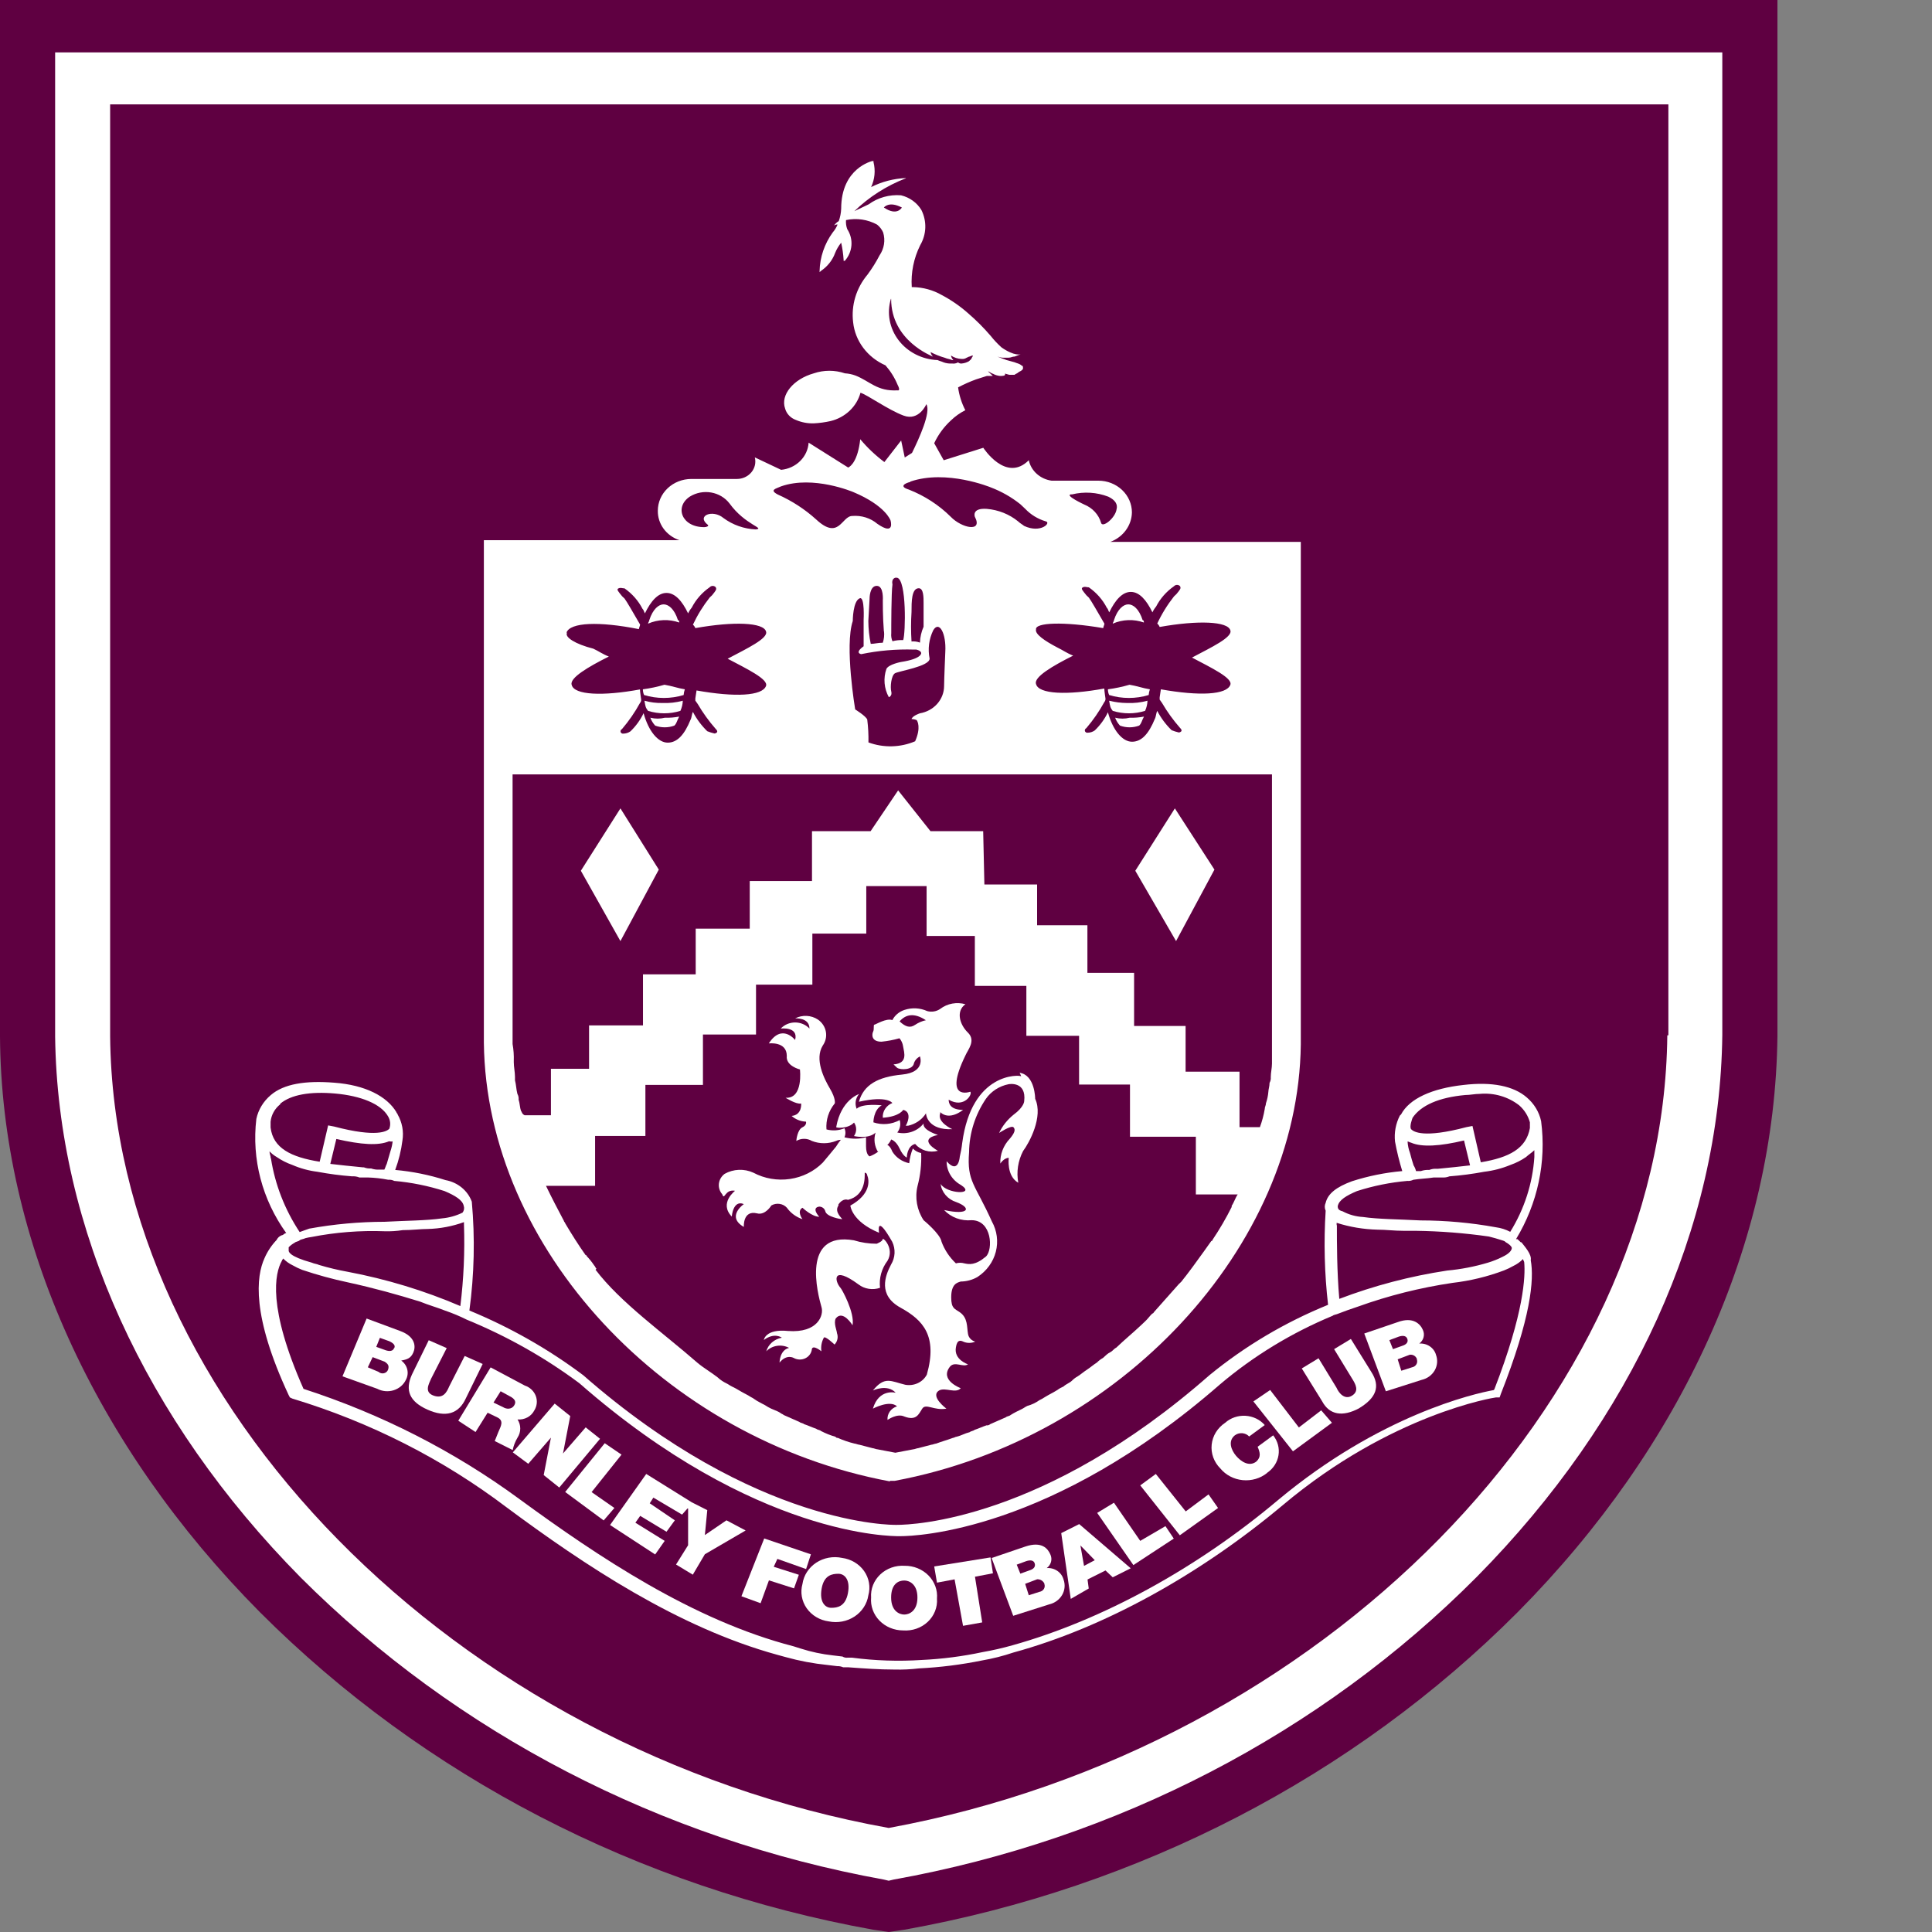 <svg width="2500" height="2500" viewBox="0 0 2500 2500" fill="none" xmlns="http://www.w3.org/2000/svg">
<rect x="0" y="0" width="2500" height="2500" fill="#808080" stroke="none"/>
<path d="M1129.86 2497.04C826.358 2442.41 548.739 2298.67 336.399 2086.24C122.54 1870.64 1.561 1604.65 0 1341.03V0H2300V1340.88C2296.88 1606.87 2177.62 1870.49 1963.76 2086.24C1751.64 2298.95 1473.92 2442.73 1170.29 2497.04L1150.16 2500L1129.86 2497.04Z" fill="#5F0041"/>
<path d="M71.335 67.824V1341.32C74.457 1589.28 187.631 1837.24 389.002 2041.17C591.121 2243.11 855.121 2379.88 1143.75 2432.17L1150 2433.65L1156.24 2432.17C1445.19 2380.27 1709.39 2243.14 1910.99 2040.43C2112.52 1836.5 2225.69 1588.54 2228.66 1339.1V67.824H71.335ZM2157.48 1339.84C2152.79 1813.75 1709.62 2262.68 1150 2365.38C588.968 2264.15 147.201 1813.75 142.518 1341.32V135.06H2158.88V1339.55L2157.48 1339.84Z" fill="white"/>
<path d="M519.196 1760.56C527.001 1759.09 531.528 1757.61 534.806 1750.22C538.084 1742.83 537.928 1729.68 517.791 1722.29L474.395 1706.18L443.174 1780.96L488.132 1797.06C491.347 1798.76 494.9 1799.81 498.565 1800.14C502.231 1800.46 505.928 1800.07 509.422 1798.97C512.916 1797.87 516.131 1796.1 518.862 1793.76C521.593 1791.42 523.779 1788.57 525.284 1785.39C527.487 1781.23 528.085 1776.47 526.973 1771.94C525.862 1767.4 523.11 1763.38 519.196 1760.56ZM502.181 1772.24C501.794 1773.39 501.104 1774.42 500.177 1775.25C499.25 1776.07 498.116 1776.66 496.882 1776.96C495.648 1777.25 494.354 1777.25 493.124 1776.94C491.893 1776.63 490.766 1776.03 489.849 1775.19L475.956 1769.28L482.2 1756.13L497.81 1762.04C502.181 1765 503.742 1767.21 502.181 1772.24ZM509.986 1744.31C508.425 1748.74 503.742 1748.74 499.215 1747.26L486.883 1742.83L491.566 1731.16L503.898 1735.59C510.142 1738.55 511.703 1741.5 510.142 1744.46L509.986 1744.31Z" fill="white"/>
<path d="M578.043 1744.43L554.784 1734.24L533.086 1778.57C523.72 1799.11 529.964 1813.74 553.223 1824.08C576.482 1834.43 593.497 1829.99 602.863 1809.31L624.561 1764.98L601.302 1754.63L581.165 1794.23C578.043 1801.62 573.36 1810.34 561.028 1805.91C548.696 1801.47 554.784 1791.13 557.906 1783.89L578.043 1744.43Z" fill="white"/>
<path d="M615.356 1853.03L630.966 1828.06L643.298 1833.97C652.664 1838.4 647.981 1845.64 644.859 1853.03C643.298 1857.46 641.737 1860.42 640.176 1864.7L663.435 1876.38C664.568 1870.72 666.678 1865.28 669.679 1860.27C671.987 1856.74 673.21 1852.67 673.21 1848.52C673.21 1844.37 671.987 1840.3 669.679 1836.77C674.119 1837.14 678.57 1836.21 682.445 1834.13C686.319 1832.05 689.434 1828.9 691.377 1825.1C693.144 1822.28 694.229 1819.13 694.554 1815.87C694.88 1812.6 694.436 1809.31 693.257 1806.23C692.078 1803.15 690.191 1800.36 687.734 1798.05C685.276 1795.74 682.309 1793.98 679.045 1792.89L634.868 1769.39L593.033 1838.4L615.356 1853.03ZM647.825 1800.27L658.596 1806.19C667.962 1810.62 667.962 1815.05 664.84 1819.34C661.718 1823.62 655.474 1823.77 650.947 1820.82L638.615 1814.9L647.825 1800.27Z" fill="white"/>
<path d="M683.565 1894.14L712.912 1860.3L703.546 1908.77L723.683 1924.87L776.446 1861.78L757.869 1847L728.522 1880.84L737.888 1832.37L717.751 1816.26L663.584 1879.36L683.565 1894.14Z" fill="white"/>
<path d="M781.133 1967.42L795.026 1951.31L765.523 1930.77L804.237 1882.3L782.538 1867.52L731.337 1930.62L781.133 1967.42Z" fill="white"/>
<path d="M847.785 2011.47L860.117 1993.89L822.184 1970.39L828.428 1961.52L862.458 1982.07L873.23 1967.29L840.76 1945.27L845.443 1937.88L882.595 1959.9L890.401 1951.03V1999.5L874.79 2024.48L896.488 2037.63L912.099 2011.18L964.861 1980.44L940.041 1967.29L912.099 1986.35L915.221 1954.14L895.084 1943.94L836.233 1907.29L789.403 1973.35L847.785 2011.47Z" fill="white"/>
<path d="M984.22 2074.55L994.991 2044.99L1027.46 2055.34L1033.7 2037.75L1001.23 2027.41L1005.92 2017.21L1043.07 2030.36L1049.31 2011.3L988.903 1990.76L959.399 2065.53L984.22 2074.55Z" fill="white"/>
<path d="M1038.39 2049.61C1036.9 2054.93 1036.62 2060.49 1037.56 2065.91C1038.51 2071.34 1040.66 2076.52 1043.88 2081.1C1047.1 2085.68 1051.3 2089.56 1056.22 2092.49C1061.14 2095.42 1066.66 2097.33 1072.42 2098.08C1078.14 2099.25 1084.05 2099.3 1089.78 2098.21C1095.52 2097.13 1100.96 2094.94 1105.76 2091.78C1110.57 2088.62 1114.63 2084.56 1117.7 2079.84C1120.78 2075.13 1122.79 2069.87 1123.62 2064.39C1125.11 2059.07 1125.4 2053.52 1124.45 2048.09C1123.5 2042.66 1121.35 2037.48 1118.13 2032.9C1114.92 2028.32 1110.71 2024.44 1105.79 2021.51C1100.87 2018.58 1095.35 2016.68 1089.59 2015.92C1083.87 2014.7 1077.95 2014.62 1072.19 2015.69C1066.44 2016.76 1060.98 2018.94 1056.17 2022.11C1051.35 2025.28 1047.28 2029.36 1044.22 2034.09C1041.17 2038.83 1039.18 2044.11 1038.39 2049.61ZM1063.21 2055.52C1066.33 2037.94 1077.1 2036.46 1084.91 2036.46C1092.71 2036.46 1100.52 2043.85 1097.24 2061.43C1093.96 2079.02 1083.35 2080.5 1075.54 2080.5C1067.74 2080.5 1060.09 2073.11 1063.21 2055.52Z" fill="white"/>
<path d="M1168.57 2109.76C1174.41 2110.2 1180.28 2109.44 1185.78 2107.53C1191.28 2105.63 1196.28 2102.63 1200.44 2098.73C1204.61 2094.83 1207.83 2090.13 1209.9 2084.94C1211.97 2079.76 1212.84 2074.21 1212.44 2068.68C1212.92 2063.22 1212.19 2057.74 1210.3 2052.56C1208.4 2047.39 1205.39 2042.65 1201.45 2038.65C1197.52 2034.64 1192.74 2031.46 1187.43 2029.3C1182.11 2027.14 1176.38 2026.06 1170.6 2026.12C1164.8 2025.75 1158.99 2026.56 1153.54 2028.49C1148.1 2030.42 1143.16 2033.44 1139.05 2037.33C1134.94 2041.22 1131.75 2045.9 1129.71 2051.05C1127.67 2056.2 1126.81 2061.71 1127.21 2067.2C1126.73 2072.62 1127.45 2078.07 1129.31 2083.21C1131.17 2088.35 1134.14 2093.07 1138.03 2097.07C1141.92 2101.07 1146.64 2104.26 1151.9 2106.44C1157.15 2108.63 1162.83 2109.76 1168.57 2109.76ZM1170.13 2045.18C1176.38 2045.18 1187.15 2049.61 1187.15 2067.2C1187.15 2084.78 1176.38 2089.22 1170.13 2089.22C1163.89 2089.22 1153.12 2084.78 1153.12 2067.2C1153.12 2049.61 1162.49 2045.18 1170.13 2045.18Z" fill="white"/>
<path d="M1235.23 2043.66L1246.16 2103.81L1270.98 2099.38L1261.61 2040.27L1284.87 2035.83L1281.75 2015.29L1208.85 2026.97L1212.44 2047.95L1235.23 2043.66Z" fill="white"/>
<path d="M1357.62 2076.06C1361.16 2075.24 1364.49 2073.73 1367.38 2071.63C1370.28 2069.52 1372.67 2066.87 1374.42 2063.84C1376.17 2060.81 1377.23 2057.46 1377.54 2054.02C1377.84 2050.58 1377.38 2047.11 1376.19 2043.85C1374.99 2039.36 1372.16 2035.42 1368.19 2032.71C1364.22 2030.01 1359.37 2028.72 1354.5 2029.07C1357.23 2027.05 1359.17 2024.22 1360.02 2021.04C1360.87 2017.85 1360.57 2014.49 1359.18 2011.49C1356.06 2004.1 1348.25 1993.9 1326.55 2001.29L1283.16 2016.07L1311.1 2090.84L1357.62 2076.06ZM1351.37 2049.61C1351.78 2050.67 1351.94 2051.8 1351.83 2052.91C1351.73 2054.03 1351.36 2055.12 1350.77 2056.09C1350.17 2057.06 1349.36 2057.9 1348.38 2058.54C1347.41 2059.18 1346.3 2059.62 1345.13 2059.81L1331.24 2064.24L1326.55 2049.46L1342.16 2043.55C1344.18 2043.49 1346.17 2044.03 1347.85 2045.09C1349.53 2046.15 1350.81 2047.68 1351.53 2049.46L1351.37 2049.61ZM1328.11 2020.06C1332.8 2018.58 1337.48 2018.58 1338.89 2023.01C1340.29 2027.45 1337.32 2030.4 1332.64 2031.88L1320.31 2036.31L1315.63 2024.64L1328.11 2020.06Z" fill="white"/>
<path d="M1408.82 2055.52L1407.26 2043.84L1430.52 2032.17L1439.88 2041.03L1463.14 2029.36L1396.49 1972.17L1373.23 1983.85L1385.56 2068.96L1408.82 2055.52ZM1398.05 1999.81L1416.62 2018.87L1402.73 2026.26L1398.05 1999.81Z" fill="white"/>
<path d="M1518.87 1990.92L1508.1 1974.82L1475.47 1993.88L1441.44 1944.52L1419.75 1957.68L1466.58 2025.21L1518.87 1990.92Z" fill="white"/>
<path d="M1576.16 1951.33L1563.83 1933.74L1534.32 1955.76L1495.61 1907.29L1475.47 1922.07L1526.67 1986.65L1576.16 1951.33Z" fill="white"/>
<path d="M1639.69 1905.79C1643.61 1903.12 1646.92 1899.74 1649.44 1895.85C1651.96 1891.95 1653.64 1887.62 1654.36 1883.11C1655.09 1878.59 1654.86 1873.98 1653.68 1869.56C1652.5 1865.13 1650.39 1860.97 1647.49 1857.32L1627.35 1872.1C1630.48 1879.48 1632.04 1885.25 1625.79 1891.16C1616.43 1898.55 1605.66 1891.16 1599.41 1883.77C1593.17 1876.38 1588.64 1864.71 1597.85 1857.32C1600.56 1855.27 1604 1854.29 1607.45 1854.56C1610.9 1854.84 1614.12 1856.35 1616.43 1858.8L1636.57 1844.02C1633.5 1840.51 1629.71 1837.64 1625.42 1835.57C1621.13 1833.51 1616.44 1832.3 1611.64 1832.03C1606.84 1831.75 1602.03 1832.41 1597.51 1833.96C1592.99 1835.52 1588.86 1837.93 1585.36 1841.06C1580.48 1844.3 1576.39 1848.49 1573.38 1853.35C1570.36 1858.22 1568.5 1863.65 1567.91 1869.26C1567.31 1874.87 1568.01 1880.54 1569.94 1885.88C1571.88 1891.21 1575.01 1896.09 1579.12 1900.17C1582.61 1904.4 1586.97 1907.92 1591.93 1910.52C1596.89 1913.12 1602.36 1914.74 1608 1915.29C1613.64 1915.84 1619.34 1915.31 1624.76 1913.73C1630.17 1912.15 1635.2 1909.55 1639.53 1906.08L1639.69 1905.79Z" fill="white"/>
<path d="M1723.52 1841.07L1709.62 1824.96L1680.74 1847.13L1643.59 1798.66L1621.89 1813.43L1673.09 1878.01L1723.52 1841.07Z" fill="white"/>
<path d="M1758.8 1822.17C1780.5 1809.02 1786.74 1794.24 1774.41 1775.18L1748.03 1732.62L1726.33 1745.77L1749.59 1783.9C1754.27 1791.29 1758.95 1800 1749.59 1805.92C1740.22 1811.83 1732.57 1802.96 1729.45 1795.72L1706.19 1757.59L1684.49 1770.75L1710.88 1813.3C1720.24 1830.89 1737.26 1833.84 1758.95 1822.17H1758.8Z" fill="white"/>
<path d="M1839.65 1785.54C1843.2 1784.72 1846.52 1783.21 1849.42 1781.11C1852.31 1779.01 1854.71 1776.35 1856.46 1773.32C1858.21 1770.29 1859.27 1766.94 1859.57 1763.5C1859.88 1760.06 1859.42 1756.59 1858.23 1753.33C1857.03 1748.84 1854.2 1744.9 1850.23 1742.2C1846.26 1739.49 1841.41 1738.2 1836.53 1738.55C1839.27 1736.53 1841.21 1733.7 1842.06 1730.52C1842.91 1727.34 1842.61 1723.97 1841.21 1720.97C1838.09 1713.58 1828.88 1703.38 1808.75 1710.77L1765.35 1725.55L1793.29 1800.32L1839.65 1785.54ZM1833.41 1759.09C1833.79 1760.15 1833.92 1761.27 1833.81 1762.38C1833.69 1763.49 1833.32 1764.57 1832.73 1765.53C1832.14 1766.5 1831.34 1767.33 1830.38 1767.98C1829.42 1768.63 1828.32 1769.07 1827.17 1769.29L1813.27 1773.72L1808.59 1758.94L1824.2 1753.03C1826.26 1752.75 1828.35 1753.2 1830.08 1754.29C1831.81 1755.38 1833.05 1757.04 1833.57 1758.94L1833.41 1759.09ZM1810.15 1729.54C1814.83 1728.06 1819.52 1728.06 1821.08 1732.49C1822.64 1736.93 1819.52 1739.88 1814.83 1741.36L1802.5 1745.79L1797.82 1734.12L1810.15 1729.54Z" fill="white"/>
<path d="M1968.28 1607.88L1963.6 1603.45H1961.73C1989.73 1557.24 2001.13 1503.67 1994.2 1450.8C1991.67 1438.93 1985.15 1428.15 1975.62 1420.06C1958.61 1405.29 1930.66 1399.52 1893.51 1403.96C1853.24 1408.39 1823.73 1421.54 1812.96 1442.08L1811.4 1443.56C1806.06 1454.03 1803.9 1465.69 1805.16 1477.25C1807.54 1490.11 1810.67 1502.84 1814.52 1515.38C1792.36 1517.34 1770.51 1521.75 1749.43 1528.53C1729.29 1535.92 1718.21 1544.64 1715.4 1556.46C1714.65 1558.06 1714.26 1559.8 1714.26 1561.56C1714.26 1563.31 1714.65 1565.05 1715.4 1566.65C1712.84 1607.25 1713.88 1647.98 1718.52 1688.42C1662.73 1711.11 1610.98 1741.82 1565.07 1779.44C1351.21 1967.26 1180.75 1973.17 1160.61 1973.17H1159.05C1157.49 1973.17 979.224 1976.13 754.594 1779.44C709.555 1745.65 660.074 1717.54 607.391 1695.81C613.713 1649.1 614.76 1601.89 610.513 1554.98C607.936 1547.9 603.433 1541.59 597.459 1536.69C591.484 1531.79 584.248 1528.46 576.482 1527.05C555.401 1520.28 533.554 1515.86 511.388 1513.9C515.97 1501.55 519.111 1488.77 520.754 1475.77C522.613 1464.2 520.42 1452.37 514.51 1442.08C514.51 1440.6 512.949 1440.6 512.949 1439.13C500.617 1418.59 472.675 1403.96 432.401 1401C395.249 1398.05 367.307 1402.48 350.292 1417.11C340.76 1425.19 334.243 1435.97 331.715 1447.85C325.535 1499.9 339.27 1552.33 370.428 1595.62C369.23 1595.73 368.117 1596.25 367.307 1597.09C366.465 1597.9 365.368 1598.42 364.185 1598.57C361.395 1599.73 359.167 1601.84 357.94 1604.48C351.35 1611.41 346.069 1619.36 342.33 1627.98C331.559 1651.47 325.315 1701.86 373.55 1805.3L375.112 1808.26L378.234 1809.74C479.011 1840.24 573.029 1887.97 655.626 1950.56C756.312 2025.34 877.29 2106.02 1005.92 2141.34L1016.69 2144.29C1034.38 2149.23 1052.51 2152.64 1070.86 2154.49L1083.19 2155.97C1085.88 2155.86 1088.55 2156.37 1090.99 2157.44H1097.24C1117.37 2158.92 1137.51 2160.4 1157.65 2160.4C1168.08 2160.65 1178.52 2160.16 1188.87 2158.92C1216.49 2157.55 1243.94 2154.09 1270.98 2148.58C1284.67 2146.22 1298.14 2142.81 1311.25 2138.38C1429.11 2106.17 1553.05 2037.16 1659.98 1947.61C1800.47 1829.39 1934.25 1808.26 1935.81 1808.26H1940.5L1942.06 1803.83C1980.77 1705.56 1985.45 1656.06 1980.77 1630.64C1982.33 1623.25 1972.97 1613.05 1968.44 1607.14L1968.28 1607.88ZM1827.79 1446.52C1838.56 1430.41 1861.82 1420.06 1896.01 1416.96C1902.25 1416.96 1908.34 1415.48 1914.59 1415.48C1923.73 1414.64 1932.96 1415.5 1941.74 1418.04C1950.53 1420.58 1958.7 1424.73 1965.79 1430.26C1972.54 1436.19 1977.37 1443.83 1979.68 1452.28V1459.67C1975 1486.12 1953.3 1497.79 1916.15 1504L1905.38 1457.01L1897.57 1458.49C1841.84 1473.26 1829.35 1464.4 1826.23 1461.44C1823.11 1458.49 1827.79 1446.66 1827.79 1446.66V1446.52ZM1826.23 1478.73C1840.12 1484.64 1863.38 1483.16 1894.45 1475.77L1902.25 1507.99C1889.87 1509.47 1875.92 1510.94 1860.42 1512.42H1858.86C1855.65 1512.18 1852.44 1512.69 1849.49 1513.9C1845.78 1513.66 1842.05 1514.16 1838.56 1515.38H1832.32C1831.7 1512.77 1830.65 1510.28 1829.2 1507.99C1827.64 1503.56 1826.08 1497.79 1824.51 1491.88C1822.72 1487.12 1821.67 1482.15 1821.39 1477.1C1822.95 1477.1 1824.51 1478.58 1826.08 1478.58L1826.23 1478.73ZM1731.17 1560.3C1732.73 1552.91 1741.94 1547.15 1755.99 1541.24C1777.07 1534.46 1798.91 1530.05 1821.08 1528.09C1823.78 1528.32 1826.49 1527.81 1828.88 1526.61C1838.25 1525.13 1845.9 1525.13 1855.27 1523.65H1866.19C1869.4 1523.89 1872.61 1523.38 1875.56 1522.17C1890.65 1521.03 1905.66 1519.05 1920.52 1516.26C1932.25 1514.87 1943.71 1511.88 1954.55 1507.4C1961.72 1504.89 1968.5 1501.46 1974.68 1497.2C1977.81 1494.25 1982.49 1491.29 1985.45 1488.34V1497.2C1983.21 1531.34 1972.51 1564.49 1954.23 1593.99C1948.49 1590.93 1942.19 1588.93 1935.66 1588.08C1903.5 1582.22 1870.84 1579.26 1838.09 1579.21C1811.71 1577.74 1783.93 1577.74 1763.63 1574.78C1754.36 1574.26 1745.33 1571.73 1737.25 1567.39C1731.01 1565.92 1731.01 1562.96 1731.01 1560L1731.17 1560.3ZM1729.6 1585.27V1582.32C1746.62 1587.76 1764.41 1590.74 1782.37 1591.18C1793.14 1591.18 1804.06 1592.66 1816.4 1592.66H1832.01C1863.68 1593.1 1895.28 1595.57 1926.6 1600.05C1932.85 1601.53 1937.38 1603.01 1942.21 1604.48C1947.05 1605.96 1946.9 1605.96 1948.46 1607.44C1956.26 1611.87 1956.26 1614.83 1956.26 1614.83C1956.26 1617.78 1953.14 1622.22 1943.93 1626.5C1937.99 1629.49 1931.77 1631.96 1925.36 1633.89C1908.2 1639.04 1890.51 1642.45 1872.59 1644.09C1824.78 1651.33 1777.96 1663.62 1733.04 1680.73C1729.92 1645.56 1729.92 1606.85 1729.92 1585.42L1729.6 1585.27ZM508.266 1475.18C507.838 1480.21 506.791 1485.17 505.144 1489.96C503.583 1495.87 502.022 1500.16 500.461 1506.07C498.9 1509.02 498.9 1510.5 497.339 1513.46H491.095C487.383 1513.7 483.659 1513.2 480.168 1511.98C476.965 1512.22 473.75 1511.71 470.802 1510.5H469.241C453.735 1509.02 439.79 1507.55 427.406 1506.07L435.211 1473.85C467.68 1481.24 489.378 1482.72 503.427 1476.81C506.861 1477.4 508.422 1477.4 508.422 1475.92L508.266 1475.18ZM362.623 1428.19C376.516 1416.52 401.337 1412.09 433.962 1415.04C466.587 1418 492.812 1428.19 502.178 1444.59C503.64 1447.02 504.536 1449.71 504.805 1452.49C505.075 1455.27 504.711 1458.07 503.739 1460.7C500.617 1463.66 488.129 1472.38 432.401 1457.75L424.596 1456.27L413.669 1503.26C376.517 1497.35 353.257 1485.68 350.135 1458.93V1451.54C351.006 1442.75 355.491 1434.63 362.623 1428.93V1428.19ZM350.292 1498.68C350.292 1495.72 348.73 1492.77 348.73 1489.81C351.448 1492.7 354.605 1495.19 358.097 1497.2C364.284 1501.46 371.06 1504.89 378.234 1507.4C388.525 1511.88 399.471 1514.87 410.703 1516.26C425.556 1519.05 440.567 1521.03 455.66 1522.17C458.863 1521.94 462.078 1522.44 465.026 1523.65H475.953C484.821 1523.91 493.648 1524.9 502.334 1526.61C505.032 1526.37 507.746 1526.88 510.139 1528.09C532.305 1530.05 554.152 1534.46 575.234 1541.24C589.127 1547.15 598.493 1552.91 600.054 1560.3C600.564 1561.79 600.688 1563.37 600.417 1564.91C600.145 1566.46 599.485 1567.92 598.493 1569.17C590.277 1573.2 581.322 1575.71 572.112 1576.55C551.975 1579.51 524.033 1579.51 497.651 1580.99C464.908 1581.03 432.242 1584 400.088 1589.85C395.405 1591.33 392.283 1592.81 387.756 1594.29C368.547 1565.29 355.897 1532.83 350.604 1498.97L350.292 1498.68ZM373.55 1616.9V1613.94C375.829 1611.62 378.459 1609.62 381.356 1608.03C382.917 1606.55 386.039 1606.55 387.6 1605.07C389.161 1603.6 392.283 1603.6 395.405 1602.12C397.973 1601.48 400.58 1600.99 403.21 1600.64C434.307 1594.54 466.075 1592.06 497.807 1593.25C505.593 1593.49 513.385 1593 521.067 1591.78C533.399 1591.78 544.326 1590.3 553.536 1590.3C569.561 1589.86 585.394 1586.86 600.366 1581.43V1584.39C601.584 1619.67 600.019 1654.98 595.683 1690.04C549.079 1670.06 500.214 1655.19 450.04 1645.71C437.481 1643.46 425.075 1640.5 412.888 1636.85C409.766 1635.37 406.644 1635.37 403.522 1633.89C373.55 1625.62 373.55 1619.41 373.55 1618.23V1616.9ZM1932.69 1798.8C1907.87 1803.24 1785.49 1831.02 1653.74 1941.11C1548.37 2029.77 1425.99 2096.56 1310.32 2128.93C1297.59 2132.55 1284.67 2135.51 1271.6 2137.79C1245.63 2143.34 1219.21 2146.75 1192.62 2147.99C1162.62 2149.94 1132.48 2148.95 1102.7 2145.03H1096.46C1094.26 2145.25 1092.04 2144.73 1090.21 2143.55L1077.88 2142.08C1063.64 2140.53 1049.62 2137.56 1036.05 2133.21L1026.68 2130.26C896.491 2096.56 774.107 2014.4 671.704 1939.48C587.64 1877.82 493.385 1829.74 392.751 1797.18C345.921 1691.52 355.599 1647.49 364.809 1631.38C364.809 1629.9 366.37 1629.9 366.37 1628.42C369.877 1632.06 374.056 1635.07 378.702 1637.29C382.65 1639.55 386.772 1641.53 391.034 1643.2C410.291 1649.68 429.944 1655.06 449.884 1659.31C483.914 1666.7 514.978 1675.41 543.545 1684.28C554.316 1688.71 565.243 1691.67 576.014 1695.95C585.603 1699.23 594.94 1703.13 603.956 1707.63C656.027 1728.99 704.977 1756.6 749.599 1789.79C977.351 1989.28 1155.46 1987.8 1163.42 1987.8H1164.99C1185.12 1987.8 1360.27 1981.89 1578.81 1791.27C1622.1 1754.61 1671.26 1724.68 1724.45 1702.6C1726.01 1701.13 1729.14 1701.13 1732.26 1699.65C1740.06 1696.69 1747.87 1693.74 1757.08 1690.78C1796.63 1676.54 1837.65 1666.24 1879.46 1660.05C1902.32 1657.41 1924.72 1652 1946.12 1643.94C1950.38 1642.26 1954.5 1640.29 1958.45 1638.03C1963.1 1635.81 1967.27 1632.8 1970.78 1629.16C1970.78 1630.64 1972.34 1632.12 1972.34 1633.59C1973.9 1651.18 1972.34 1698.17 1933.63 1797.92L1932.69 1798.8Z" fill="white"/>
<path d="M1148.44 1631.4C1157.8 1615.29 1142.19 1600.51 1142.19 1603.47C1142.19 1606.42 1134.39 1609.38 1134.39 1609.38C1124.37 1609.39 1114.41 1607.89 1104.88 1604.95C1036.67 1593.27 1058.05 1673.96 1063.05 1691.54C1066.17 1701.74 1058.37 1725.23 1019.65 1722.28C990.149 1719.32 988.432 1733.95 988.432 1733.95C1002.33 1723.61 1011.69 1731 1011.69 1731C1006.93 1731.84 1002.51 1733.93 998.948 1737.04C995.386 1740.15 992.823 1744.15 991.554 1748.58C995.223 1744.8 1000.13 1742.3 1005.49 1741.5C1010.85 1740.69 1016.33 1741.63 1021.06 1744.15C1008.73 1747.1 1008.73 1763.21 1008.73 1763.21C1018.09 1751.54 1027.3 1757.3 1027.3 1757.3C1029.58 1758.52 1032.16 1759.19 1034.78 1759.22C1037.4 1759.26 1039.99 1758.66 1042.31 1757.5C1044.63 1756.34 1046.6 1754.64 1048.04 1752.56C1049.49 1750.49 1050.35 1748.1 1050.56 1745.63C1052.12 1739.71 1062.89 1748.58 1062.89 1748.58C1062 1742.55 1063.09 1736.41 1066.01 1731C1067.58 1728.04 1079.91 1739.86 1079.91 1739.86C1081.78 1737.89 1083.06 1735.48 1083.61 1732.88C1084.16 1730.28 1083.96 1727.59 1083.03 1725.09C1083.03 1722.13 1078.35 1711.93 1081.47 1706.02C1090.83 1694.35 1103.17 1714.89 1103.17 1714.89C1106.29 1698.78 1089.27 1667.9 1087.56 1666.42C1079.75 1657.55 1076.63 1636.87 1110.82 1661.99C1114.66 1664.96 1119.27 1666.94 1124.17 1667.71C1129.07 1668.49 1134.1 1668.04 1138.76 1666.42C1137.31 1654.01 1140.75 1641.54 1148.44 1631.4Z" fill="white"/>
<path d="M1105.04 1452.46C1106.88 1455.06 1107.86 1458.12 1107.86 1461.25C1107.86 1464.38 1106.88 1467.44 1105.04 1470.04C1105.04 1470.04 1123.62 1474.48 1132.98 1465.61C1131.68 1469.76 1131.29 1474.11 1131.82 1478.4C1132.36 1482.7 1133.82 1486.84 1136.11 1490.58C1136.11 1490.58 1150 1483.2 1153.12 1474.48C1153.12 1474.48 1159.36 1475.96 1164.05 1486.15C1168.73 1496.35 1173.41 1497.83 1173.41 1497.83C1173.41 1497.83 1173.41 1483.05 1184.18 1480.24C1187.62 1484.32 1192.26 1487.34 1197.51 1488.92C1202.76 1490.5 1208.4 1490.57 1213.69 1489.11C1213.69 1489.11 1185.75 1474.33 1213.69 1468.57C1213.69 1468.57 1193.55 1462.66 1195.11 1453.79C1191.29 1458.7 1186.02 1462.43 1179.96 1464.5C1173.91 1466.58 1167.34 1466.91 1161.08 1465.46C1162.87 1463.19 1164.09 1460.55 1164.63 1457.76C1165.17 1454.96 1165.03 1452.09 1164.2 1449.36C1159.1 1452.17 1153.41 1453.89 1147.53 1454.4C1141.66 1454.92 1135.73 1454.2 1130.17 1452.31C1130.17 1452.31 1130.17 1436.2 1140.94 1430.29C1140.94 1430.29 1116.12 1427.34 1108.48 1434.73C1107.19 1431.57 1106.8 1428.15 1107.35 1424.8C1107.9 1421.46 1109.36 1418.31 1111.6 1415.66C1111.6 1415.66 1088.34 1423.05 1082.09 1458.22C1080.53 1459.7 1097.7 1461.18 1105.35 1452.31L1105.04 1452.46Z" fill="white"/>
<path d="M951.597 1540.51C951.597 1540.51 929.899 1556.62 946.914 1574.21C946.914 1574.21 948.475 1552.19 962.524 1558.1C962.524 1558.1 939.265 1574.21 962.524 1587.65C962.524 1587.65 960.963 1565.64 979.539 1570.07C990.31 1573.02 998.115 1559.87 998.115 1559.87C1001.29 1558 1005.07 1557.27 1008.76 1557.81C1012.46 1558.35 1015.83 1560.13 1018.25 1562.83C1023.12 1569.67 1030.18 1574.85 1038.39 1577.61C1038.39 1577.61 1030.58 1567.26 1038.39 1562.83C1038.39 1562.83 1050.72 1574.5 1060.09 1574.5C1060.09 1574.5 1049.16 1562.83 1060.09 1561.35C1061.9 1561.37 1063.65 1561.96 1065.07 1563.03C1066.48 1564.1 1067.47 1565.59 1067.89 1567.26C1069.45 1574.65 1088.03 1577.61 1089.59 1577.61C1091.15 1577.61 1078.82 1568.74 1084.91 1560.02V1558.54C1091.15 1549.68 1097.24 1552.63 1097.24 1552.63C1120.5 1546.72 1118.94 1523.08 1118.94 1517.46C1119.75 1517.5 1120.53 1517.82 1121.1 1518.37C1121.68 1518.91 1122.02 1519.64 1122.06 1520.42C1125.18 1527.81 1126.74 1545.39 1100.36 1560.02C1100.36 1560.02 1101.92 1580.56 1137.51 1595.19C1137.51 1595.19 1132.83 1568.74 1154.53 1606.86C1156.77 1611.55 1157.8 1616.68 1157.53 1621.82C1157.25 1626.96 1155.69 1631.96 1152.97 1636.42C1145.16 1651.2 1135.95 1676.02 1165.3 1692.13C1194.65 1708.24 1213.38 1728.78 1199.33 1778.72C1196.83 1783.51 1192.75 1787.38 1187.7 1789.76C1182.66 1792.14 1176.92 1792.88 1171.39 1791.87C1152.81 1787.44 1145.01 1780.2 1129.55 1799.26C1129.55 1799.26 1148.13 1790.4 1159.06 1802.22C1159.06 1802.22 1137.36 1796.31 1129.55 1822.76C1129.55 1822.76 1151.25 1811.08 1160.77 1819.8C1156.92 1820.99 1153.61 1823.37 1151.37 1826.56C1149.14 1829.76 1148.1 1833.57 1148.44 1837.39C1148.44 1837.39 1160.77 1828.52 1170.14 1832.95C1185.75 1838.87 1188.72 1830 1193.4 1822.76C1198.08 1815.52 1209.01 1825.71 1224.62 1822.76C1224.62 1822.76 1202.92 1806.65 1215.25 1799.26C1223.06 1794.83 1236.95 1803.7 1243.19 1796.31C1243.19 1796.31 1215.25 1786.11 1229.3 1768.38C1235.55 1760.99 1246.32 1769.86 1252.56 1765.42C1252.56 1765.42 1233.98 1759.51 1236.95 1743.4C1238.51 1733.06 1243.19 1734.54 1246.32 1736.02C1248.75 1737.13 1251.42 1737.71 1254.12 1737.71C1256.83 1737.71 1259.49 1737.13 1261.93 1736.02C1259.47 1735.39 1257.27 1734.08 1255.6 1732.27C1253.94 1730.45 1252.88 1728.21 1252.56 1725.82C1251 1716.95 1252.56 1705.28 1241.79 1697.89C1235.55 1693.46 1230.86 1693.46 1230.86 1678.83C1230.86 1661.24 1238.67 1659.77 1243.19 1658.29C1250.86 1658.21 1258.36 1656.17 1264.89 1652.38C1276.73 1644.63 1285.16 1633.04 1288.58 1619.81C1292 1606.57 1290.19 1592.61 1283.47 1580.56C1261.77 1532.09 1251 1529.28 1253.97 1491.01C1254.24 1466.54 1261.75 1442.63 1275.66 1422C1282.45 1412.21 1293.06 1405.35 1305.17 1402.94C1305.17 1402.94 1328.43 1398.51 1325.3 1424.96C1325.3 1424.96 1325.3 1432.35 1311.41 1442.54C1303.45 1448.97 1297.1 1456.99 1292.83 1466.04C1292.83 1466.04 1308.45 1455.69 1311.41 1458.65C1314.38 1461.6 1312.97 1466.04 1306.73 1473.43C1298.36 1482.24 1293.93 1493.79 1294.4 1505.64C1294.4 1505.64 1299.08 1498.25 1305.32 1498.25C1305.32 1498.25 1302.2 1521.75 1317.66 1530.47C1315.08 1516.49 1317.26 1502.1 1323.9 1489.39C1331.7 1479.04 1350.28 1445.05 1339.51 1421.85C1339.51 1421.85 1339.51 1391.12 1319.37 1388.16C1319.37 1388.16 1322.49 1394.07 1320.93 1392.59C1319.37 1391.12 1257.4 1386.68 1245.07 1479.19C1244.42 1485.11 1243.37 1490.98 1241.95 1496.77C1241.95 1496.77 1240.38 1520.27 1224.93 1502.68C1224.88 1508.91 1226.57 1515.03 1229.83 1520.43C1233.1 1525.83 1237.82 1530.31 1243.51 1533.42C1263.64 1546.57 1224.93 1545.09 1217.13 1531.94C1217.8 1537.26 1220.05 1542.29 1223.61 1546.44C1227.17 1550.6 1231.91 1553.72 1237.26 1555.44C1257.4 1562.83 1254.28 1573.02 1221.65 1565.78C1226.06 1570.48 1231.59 1574.13 1237.78 1576.41C1243.96 1578.7 1250.64 1579.56 1257.24 1578.93C1283.62 1578.93 1285.19 1617.06 1275.82 1625.93C1261.93 1637.6 1254.12 1636.12 1247.88 1634.79C1244.32 1633.76 1240.51 1633.76 1236.95 1634.79C1228.61 1626.93 1222.26 1617.38 1218.37 1606.86C1216.81 1596.67 1195.12 1578.93 1195.12 1578.93C1186.45 1565.71 1183.64 1549.78 1187.31 1534.6C1191.01 1520.7 1192.58 1506.37 1191.99 1492.05C1187.82 1491.24 1184.03 1489.17 1181.22 1486.13C1178.75 1492.26 1177.18 1498.67 1176.54 1505.2C1172.05 1504.26 1167.81 1502.47 1164.08 1499.93C1160.35 1497.39 1157.2 1494.15 1154.84 1490.42C1150.16 1478.75 1145.48 1481.55 1145.48 1481.55C1140.3 1488.11 1133.34 1493.22 1125.34 1496.33C1125.34 1496.33 1120.65 1494.85 1120.65 1483.18V1471.65C1111.51 1474.06 1101.85 1474.06 1092.71 1471.65C1093.55 1469.81 1093.98 1467.82 1093.98 1465.82C1093.98 1463.81 1093.55 1461.82 1092.71 1459.98C1085.38 1463.01 1077.15 1463.53 1069.45 1461.46C1068.49 1449.35 1072.33 1437.33 1080.22 1427.76C1080.22 1427.76 1081.79 1421.85 1073.98 1408.7C1066.18 1395.55 1053.84 1370.58 1064.61 1352.99C1068.37 1347.7 1069.82 1341.24 1068.66 1334.96C1067.5 1328.67 1063.81 1323.06 1058.37 1319.3C1054.09 1316.47 1049.06 1314.83 1043.84 1314.57C1038.63 1314.31 1033.44 1315.43 1028.87 1317.82C1028.87 1317.82 1047.44 1316.34 1047.44 1330.97C1045.11 1328.49 1042.25 1326.49 1039.05 1325.13C1035.85 1323.77 1032.38 1323.06 1028.87 1323.06C1025.36 1323.06 1021.88 1323.77 1018.68 1325.13C1015.48 1326.49 1012.62 1328.49 1010.29 1330.97C1010.29 1330.97 1033.55 1328.02 1028.87 1345.75C1028.87 1345.75 1011.85 1323.73 994.837 1350.18C994.837 1350.18 1018.1 1347.23 1018.1 1366.29C1016.54 1379.44 1035.11 1383.88 1035.11 1383.88C1035.11 1383.88 1039.79 1422 1016.54 1420.52C1016.54 1420.52 1030.43 1429.39 1036.67 1427.91C1036.67 1427.91 1038.23 1442.69 1024.34 1444.02C1029.39 1448.51 1035.99 1451.14 1042.92 1451.41C1042.92 1451.41 1044.48 1455.84 1038.23 1458.8C1031.99 1461.75 1030.43 1474.9 1030.43 1476.38C1033.44 1474.58 1036.93 1473.63 1040.5 1473.63C1044.06 1473.63 1047.55 1474.58 1050.57 1476.38C1060.56 1480.29 1071.79 1480.29 1081.79 1476.38C1083.74 1475.48 1085.86 1474.98 1088.03 1474.9C1085.76 1477.73 1083.67 1480.7 1081.79 1483.77C1077.1 1489.68 1070.86 1496.92 1064.77 1504.31C1053.5 1515.71 1038.52 1523.21 1022.21 1525.59C1005.91 1527.98 989.236 1525.11 974.856 1517.46C969.019 1514.78 962.568 1513.5 956.083 1513.76C949.598 1514.02 943.283 1515.8 937.704 1518.94C935.64 1520.47 933.92 1522.37 932.643 1524.53C931.366 1526.7 930.558 1529.08 930.267 1531.54C929.976 1534.01 930.208 1536.5 930.949 1538.88C931.69 1541.26 932.925 1543.47 934.582 1545.39C937.704 1554.26 937.704 1538 951.597 1540.96V1540.51Z" fill="white"/>
<path d="M1154.69 1427.3C1150.79 1428.86 1147.5 1431.54 1145.29 1434.96C1143.08 1438.38 1142.05 1442.36 1142.35 1446.36C1164.05 1444.88 1168.74 1436.16 1168.74 1436.16C1181.07 1439.12 1173.42 1455.23 1171.86 1456.7H1174.98C1179.8 1455.65 1184.35 1453.67 1188.35 1450.9C1192.35 1448.14 1195.71 1444.63 1198.24 1440.6C1198.24 1443.55 1201.36 1462.62 1232.27 1461.14C1232.27 1461.14 1212.13 1452.27 1216.66 1440.6V1439.12C1228.99 1450.79 1246.16 1436.16 1246.16 1436.16C1229.15 1436.16 1227.59 1427.3 1227.59 1423.01C1247.72 1434.69 1258.81 1415.62 1255.53 1412.67C1255.53 1412.67 1219.94 1425.82 1249.28 1365.68C1252.41 1358.29 1263.18 1346.62 1252.41 1336.12C1241.63 1325.63 1236.8 1308.19 1249.28 1299.48C1243.77 1297.89 1237.93 1297.6 1232.28 1298.63C1226.62 1299.66 1221.31 1301.98 1216.81 1305.39C1214.41 1307.1 1211.63 1308.25 1208.67 1308.76C1205.72 1309.28 1202.68 1309.13 1199.8 1308.34C1195.23 1306.27 1190.27 1305.08 1185.2 1304.82C1180.14 1304.57 1175.07 1305.26 1170.3 1306.86C1163.46 1309.12 1157.84 1313.85 1154.69 1320.02C1146.88 1317.06 1132.99 1325.93 1131.43 1325.93C1129.87 1325.93 1131.43 1331.84 1129.87 1334.79C1128.3 1337.75 1126.74 1347.95 1140.64 1347.95C1148.52 1347.17 1156.31 1345.69 1163.9 1343.51C1166.42 1346.49 1168.04 1350.07 1168.58 1353.86C1170.14 1362.72 1174.82 1375.87 1156.25 1377.35L1160.93 1381.79C1165.61 1384.74 1181.07 1384.74 1182.63 1375.87C1183.23 1373.98 1184.24 1372.21 1185.58 1370.69C1186.92 1369.17 1188.57 1367.91 1190.43 1367.01C1190.43 1367.01 1198.24 1387.55 1167.17 1390.5C1136.11 1393.46 1117.53 1403.66 1111.45 1425.67C1148.44 1417.25 1154.69 1427.3 1154.69 1427.3ZM1184.19 1326.07C1177.95 1330.51 1171.86 1329.03 1164.05 1321.64C1171.86 1312.78 1182.63 1309.97 1198.08 1320.16C1193.02 1321.28 1188.25 1323.34 1184.03 1326.22L1184.19 1326.07Z" fill="white"/>
<path d="M852.469 1125.27L802.829 1046.06L751.627 1126.75L802.829 1217.77L852.469 1125.27Z" fill="white"/>
<path d="M1571.47 1125.27L1520.27 1046.06L1469.07 1126.75L1521.83 1217.77L1571.47 1125.27Z" fill="white"/>
<path d="M1151.56 1916.18H1157.8C1449.24 1861.95 1680.12 1613.99 1683.24 1351.4V701.201H1436.76C1444.87 698.168 1451.85 692.929 1456.83 686.144C1461.8 679.359 1464.54 671.333 1464.7 663.076C1464.7 652.181 1460.13 641.732 1451.99 634.028C1443.85 626.324 1432.81 621.996 1421.3 621.996H1360.73C1353.54 620.984 1346.86 617.903 1341.58 613.171C1336.3 608.44 1332.69 602.286 1331.23 595.545C1301.73 625.099 1272.38 579.437 1272.38 579.437L1221.18 595.545L1208.85 573.527C1214 562.442 1221.37 552.406 1230.55 543.972C1235.98 538.702 1242.25 534.265 1249.12 530.821C1244.33 521.514 1241.17 511.533 1239.76 501.266C1247.24 497.298 1255.01 493.841 1263.02 490.922L1276.91 486.489H1284.71L1278.47 480.578C1280.03 480.578 1283.15 483.534 1284.71 483.534C1287.56 485.178 1290.76 486.188 1294.08 486.489C1297.2 486.489 1301.88 486.489 1300.32 483.534C1301.88 483.534 1305.01 485.011 1306.57 485.011H1312.81C1314.37 483.534 1315.93 483.534 1317.49 482.056C1319.06 480.578 1320.62 480.578 1322.18 479.101C1323.74 477.623 1323.74 477.623 1323.74 476.145C1323.74 474.667 1323.74 473.19 1322.18 473.19C1319.06 470.234 1315.93 470.234 1312.81 468.757L1302.04 465.801C1298.92 464.323 1297.36 464.323 1294.24 462.846C1286.43 459.89 1294.24 462.846 1297.36 462.846H1305.16C1308.28 462.846 1309.85 461.368 1312.97 461.368L1320.77 458.412C1320.77 458.412 1312.97 461.368 1295.95 449.546C1290.9 444.993 1286.25 440.05 1282.06 434.769C1273.04 424.214 1263.18 414.333 1252.56 405.215C1242.26 396.106 1230.83 388.217 1218.53 381.719C1207.3 375.288 1194.49 371.771 1181.37 371.523H1179.81C1178.58 352.863 1182.34 334.21 1190.74 317.291C1194.79 310.364 1197.05 302.625 1197.32 294.712C1197.59 286.799 1195.87 278.937 1192.3 271.777C1189.48 267.085 1185.69 262.98 1181.16 259.704C1176.63 256.429 1171.44 254.052 1165.92 252.714C1150.92 251.524 1136 255.688 1124.08 264.388L1105.51 273.255C1124.41 254.891 1147.1 240.405 1172.16 230.696V230.401C1156.45 231.095 1141.1 235.083 1127.21 242.075C1131.95 231.951 1133.05 220.632 1130.33 209.861V208.383H1128.77C1128.77 208.383 1088.49 217.249 1088.49 270.004C1088.28 275.487 1087.23 280.913 1085.37 286.111C1082.82 287.577 1080.68 289.605 1079.13 292.022C1079.74 291.454 1080.48 291.026 1081.29 290.77C1082.1 290.514 1082.96 290.437 1083.81 290.544C1082.32 294.238 1080.21 297.681 1077.57 300.74C1066.88 315.466 1060.97 332.825 1060.55 350.687V352.165L1062.11 350.687C1070.77 344.903 1077.27 336.68 1080.69 327.191C1082.61 322.477 1085.24 318.048 1088.49 314.04C1090.1 321.297 1091.14 328.656 1091.62 336.057V337.535H1093.18C1098.19 331.868 1101.19 324.848 1101.75 317.473C1102.32 310.098 1100.41 302.744 1096.3 296.455C1094.93 292.709 1094.4 288.732 1094.74 284.781C1108.47 281.852 1122.86 283.964 1135.01 290.692C1138.45 293.442 1141.13 296.941 1142.82 300.888C1144.31 305.845 1144.67 311.048 1143.86 316.146C1143.05 321.244 1141.1 326.119 1138.13 330.442C1133.62 339.137 1128.4 347.487 1122.52 355.416C1115.3 364.027 1109.94 373.902 1106.75 384.475C1103.57 395.049 1102.61 406.114 1103.95 417.036C1105.21 428.962 1109.73 440.371 1117.07 450.139C1124.4 459.907 1134.3 467.699 1145.78 472.746C1152.36 480.23 1157.63 488.661 1161.39 497.72C1166.08 506.586 1161.39 505.108 1161.39 505.108C1135.01 506.586 1125.8 493.434 1107.23 486.046C1102.79 484.373 1098.1 483.376 1093.33 483.09C1080.31 478.681 1066.08 478.681 1053.06 483.09C1026.68 490.479 1009.66 511.019 1015.91 528.604C1016.81 531.937 1018.54 535.018 1020.96 537.589C1023.38 540.159 1026.41 542.145 1029.8 543.381C1037.09 546.541 1045.05 548.059 1053.06 547.814C1060.37 547.449 1067.63 546.46 1074.76 544.859C1084.08 542.584 1092.59 537.985 1099.4 531.539C1106.21 525.094 1111.07 517.038 1113.47 508.212C1122.84 511.167 1149.06 530.23 1169.2 537.766C1189.34 545.302 1198.7 522.989 1198.7 522.989C1204.95 533.185 1189.34 567.32 1180.13 586.087L1170.76 591.998L1166.08 569.98L1144.38 597.909C1132.81 589.226 1122.33 579.309 1113.16 568.354C1110.04 596.283 1100.83 603.524 1097.55 605.002L1046.35 572.788C1045.8 581.699 1041.92 590.134 1035.39 596.579C1028.87 603.025 1020.14 607.059 1010.76 607.957L976.725 591.85C977.576 595.179 977.618 598.648 976.846 601.995C976.073 605.341 974.508 608.477 972.268 611.167C970.028 613.857 967.171 616.03 963.914 617.522C960.657 619.014 957.084 619.786 953.466 619.779H894.616C883.106 619.779 872.068 624.107 863.93 631.811C855.791 639.515 851.219 649.964 851.219 660.86C851.073 669.184 853.691 677.342 858.704 684.182C863.718 691.023 870.873 696.2 879.162 698.985H626.121V1349.18C629.243 1615.17 860.273 1862.69 1151.56 1916.92V1916.18ZM1385.71 639.728H1387.27C1402.81 635.93 1419.23 636.966 1434.1 642.684C1443.47 647.117 1446.43 652.88 1444.87 658.791C1443.31 670.465 1426.3 683.764 1424.74 676.375C1423.21 671.171 1420.47 666.357 1416.71 662.29C1412.96 658.224 1408.28 655.007 1403.04 652.88C1403.04 652.88 1377.91 641.206 1385.55 639.728H1385.71ZM1427.55 812.917C1427.55 811.439 1429.11 808.483 1429.11 807.006C1419.74 790.899 1412.09 777.451 1408.97 773.314L1405.85 770.358C1401.17 764.447 1398.04 761.492 1401.17 760.014C1404.29 758.537 1405.85 760.014 1408.97 760.014C1418.87 766.921 1426.85 775.997 1432.23 786.466C1433.79 787.943 1433.79 789.421 1435.35 792.376C1443.16 776.269 1452.37 765.925 1463.29 765.925C1474.22 765.925 1483.43 776.269 1491.24 792.376C1492.44 789.725 1494.01 787.24 1495.92 784.988C1501.3 774.52 1509.28 765.443 1519.18 758.537C1519.66 758.005 1520.26 757.579 1520.93 757.287C1521.61 756.995 1522.34 756.843 1523.08 756.843C1523.82 756.843 1524.55 756.995 1525.23 757.287C1525.9 757.579 1526.5 758.005 1526.98 758.537C1528.54 761.492 1526.98 762.97 1522.3 768.733L1519.18 771.688C1510.58 782.609 1503.3 794.406 1497.48 806.858C1498.88 808.077 1499.95 809.598 1500.6 811.291C1550.24 802.425 1588.96 803.903 1592.08 815.724C1595.2 824.591 1567.26 837.742 1542.44 850.894C1567.26 864.046 1595.2 877.345 1592.08 886.063C1587.39 899.215 1551.8 900.841 1502.16 891.974L1500.6 902.318V905.274L1503.72 909.707C1510.39 921.111 1518.18 931.896 1526.98 941.921C1530.1 944.877 1528.54 946.354 1528.54 946.354C1528.54 946.354 1526.98 947.832 1525.42 947.832C1522.22 947.088 1519.09 946.1 1516.06 944.877C1508.52 937.527 1502.25 929.1 1497.48 919.903C1495.92 922.859 1495.92 927.292 1494.36 930.247C1486.55 949.31 1477.34 959.802 1464.85 959.802C1452.37 959.802 1440.03 945.024 1433.63 921.676C1429.47 930.397 1423.71 938.352 1416.62 945.172C1413.92 947.091 1410.63 948.128 1407.25 948.128C1405.69 948.128 1405.69 948.128 1404.13 946.65C1403.92 946.263 1403.79 945.84 1403.75 945.405C1403.72 944.971 1403.77 944.534 1403.92 944.12C1404.06 943.706 1404.3 943.325 1404.6 942.998C1404.91 942.671 1405.28 942.405 1405.69 942.217C1414.62 931.752 1422.41 920.465 1428.95 908.525C1430.03 907.281 1430.59 905.701 1430.51 904.092C1430.51 904.092 1428.95 893.895 1428.95 890.94C1380.87 899.806 1343.72 898.329 1340.6 885.029C1337.48 876.163 1362.3 861.534 1388.68 848.382C1380.87 845.426 1374.78 840.993 1368.54 838.038C1351.52 829.171 1339.04 820.453 1340.6 814.542C1339.04 805.528 1376.34 804.05 1427.39 812.769L1427.55 812.917ZM1143.75 268.526C1143.75 268.526 1150 259.66 1167.01 268.526C1167.01 268.526 1160.92 280.2 1143.75 268.526ZM1153.12 386.743C1153.12 440.975 1205.88 460.629 1207.29 461.516C1205.64 459.892 1204.55 457.83 1204.17 455.605C1210.06 458.686 1216.29 461.163 1222.74 462.993C1225.86 464.471 1228.99 464.471 1232.11 465.949H1233.67C1232.02 464.325 1230.93 462.263 1230.55 460.038C1234.6 462.798 1239.44 464.342 1244.44 464.471C1246.64 464.692 1248.85 464.169 1250.68 462.993L1253.81 461.516C1255.37 461.516 1256.93 460.038 1258.49 460.038C1260.05 460.038 1256.93 462.993 1256.93 464.471L1253.81 467.426C1250.96 469.07 1247.76 470.081 1244.44 470.382C1243.59 470.489 1242.73 470.412 1241.92 470.156C1241.11 469.9 1240.37 469.472 1239.76 468.904C1237.42 470.257 1234.66 470.78 1231.95 470.382C1228.24 470.624 1224.52 470.121 1221.02 468.904C1217.9 467.427 1216.34 467.427 1213.22 465.949C1203.3 465.55 1193.6 463.026 1184.85 458.568C1176.11 454.11 1168.54 447.834 1162.73 440.211C1156.91 432.587 1153 423.816 1151.28 414.555C1149.56 405.295 1150.09 395.786 1152.81 386.743H1153.12ZM1177.94 623.178C1224.77 607.071 1281.75 630.566 1281.75 630.566C1295.82 635.881 1308.9 643.317 1320.46 652.584L1326.7 658.495C1333.83 665.993 1342.93 671.554 1353.09 674.602C1360.89 676.08 1346.84 690.71 1325.14 680.513C1323.58 679.036 1320.46 677.558 1317.34 674.602C1306.01 665.401 1291.93 659.771 1277.06 658.495C1256.93 657.018 1261.45 668.692 1261.45 668.692C1272.23 689.232 1244.44 683.469 1230.23 668.692C1214.96 653.532 1196.51 641.554 1176.07 633.522C1162.49 629.384 1171.7 625.099 1177.94 623.621V623.178ZM1185.75 931.282C1187.31 932.759 1191.99 941.626 1184.18 959.211C1174.72 963.246 1164.51 965.455 1154.14 965.709C1143.76 965.962 1133.44 964.256 1123.77 960.688C1123.96 950.815 1123.44 940.94 1122.21 931.134C1120.65 926.701 1106.6 917.982 1106.6 917.982C1106.6 917.982 1092.71 835.821 1103.48 803.607C1103.48 803.607 1103.48 777.156 1112.85 774.053C1119.09 772.575 1117.53 801.981 1117.53 801.981V836.264C1105.2 845.131 1114.41 846.461 1114.41 846.461C1136.8 841.829 1159.71 839.843 1182.62 840.55H1185.75C1191.99 842.027 1191.99 844.983 1191.99 844.983C1191.99 844.983 1193.55 852.372 1165.61 856.657C1165.61 856.657 1150 859.612 1147.03 865.523C1144.94 871.52 1144.14 877.852 1144.68 884.146C1145.21 890.44 1147.08 896.569 1150.15 902.171C1150.15 902.171 1154.84 900.693 1153.28 894.782C1151.71 888.871 1153.28 874.242 1157.96 871.286C1162.64 868.331 1202.92 862.42 1202.92 852.224C1200.4 839.845 1202.04 827.031 1207.6 815.577C1215.4 802.425 1224.61 820.01 1223.21 843.505C1223.21 843.505 1221.65 880.153 1221.65 887.837C1221.61 896.229 1218.46 904.341 1212.76 910.766C1207.05 917.191 1199.15 921.521 1190.43 923.006C1190.43 923.006 1181.06 925.962 1179.5 930.395C1177.94 930.395 1184.18 930.395 1185.75 931.873V931.282ZM1143.91 816.906C1144.46 821.881 1143.92 826.91 1142.35 831.684C1136.1 831.684 1131.58 833.161 1126.74 833.161C1124.73 823.423 1123.69 813.529 1123.62 803.607L1125.18 775.678C1125.18 774.2 1125.18 758.093 1134.54 758.093C1143.91 758.093 1142.35 777.156 1142.35 777.156C1142.35 777.156 1142.19 798.14 1143.75 817.202L1143.91 816.906ZM1179.5 791.933C1179.5 778.781 1179.5 761.196 1188.87 761.196C1195.11 761.196 1195.11 772.871 1195.11 780.259V810.995C1192.23 817.513 1190.65 824.475 1190.43 831.536C1186.97 830.209 1183.22 829.702 1179.5 830.058C1178.69 817.361 1178.69 804.63 1179.5 791.933ZM1159.36 747.602H1160.93C1173.26 750.557 1171.85 819.419 1168.73 828.285C1164.04 828.056 1159.35 828.555 1154.84 829.763C1153.44 826.486 1152.9 822.935 1153.28 819.419C1153.28 812.03 1153.28 766.664 1154.84 756.32C1153.28 748.931 1157.96 747.454 1159.52 747.454L1159.36 747.602ZM1010.6 629.384C1052.43 614.607 1104.26 636.773 1104.26 636.773C1146.1 654.358 1152.34 673.42 1152.34 673.42C1152.34 673.42 1158.58 693.96 1135.32 677.853C1130.93 674.145 1125.79 671.327 1120.2 669.574C1114.62 667.82 1108.72 667.168 1102.86 667.657C1088.96 667.657 1085.84 699.871 1056.02 672.09C1041.42 658.89 1024.66 648.011 1006.38 639.876C994.989 633.817 1004.36 632.34 1010.6 629.384ZM892.743 642.536C900.85 637.517 910.685 635.639 920.214 637.289C929.743 638.939 938.238 643.992 943.944 651.402C964.081 679.331 990.774 683.616 977.974 685.094C962.752 684.374 948.138 679.212 936.139 670.317C922.246 658.643 900.547 667.361 916.001 679.183C917.563 680.661 914.441 682.139 911.319 682.139C881.815 682.139 872.605 655.688 892.743 642.536ZM733.05 818.532C737.734 805.38 774.886 803.755 826.711 814.099C826.711 812.621 828.273 809.666 828.273 808.188C818.906 792.081 811.258 778.634 808.136 774.496L805.013 771.54C800.33 765.63 797.208 762.674 800.33 761.344C803.452 760.014 805.013 761.344 808.136 761.344C818.034 768.251 826.015 777.327 831.395 787.795C832.956 789.273 832.955 790.751 834.516 793.706C842.322 777.599 851.532 767.255 862.459 767.255C873.386 767.255 882.596 777.451 890.401 793.706C891.604 791.055 893.179 788.57 895.084 786.318C900.463 775.85 908.444 766.773 918.343 759.867C918.827 759.335 919.426 758.909 920.099 758.617C920.773 758.325 921.505 758.173 922.246 758.173C922.987 758.173 923.719 758.325 924.392 758.617C925.066 758.909 925.665 759.335 926.148 759.867C927.709 762.822 926.148 764.3 921.465 770.211L918.343 773.166C909.749 784.087 902.471 795.884 896.645 808.336C898.046 809.555 899.117 811.075 899.767 812.769C949.407 803.903 988.121 805.38 991.243 817.202C994.365 826.068 966.422 839.22 941.602 852.372C966.422 865.523 994.365 878.823 991.243 887.541C986.559 900.693 950.968 902.318 901.328 893.452L899.767 903.648V906.604L902.889 911.037C909.561 922.44 917.348 933.226 926.148 943.251C929.27 946.207 927.709 947.684 927.709 947.684C927.709 947.684 926.148 949.162 924.587 949.162C921.386 948.419 918.253 947.431 915.221 946.207C907.68 938.859 901.411 930.431 896.645 921.233C895.084 924.189 895.084 928.622 893.523 931.429C885.718 950.492 876.508 960.984 864.02 960.984C851.532 960.984 839.2 946.207 832.799 922.859C828.639 931.581 822.878 939.536 815.784 946.354C813.082 948.273 809.796 949.31 806.418 949.31C804.857 949.31 804.857 949.31 803.296 947.832C803.083 947.445 802.955 947.022 802.919 946.588C802.882 946.153 802.939 945.716 803.084 945.302C803.23 944.889 803.462 944.507 803.766 944.18C804.071 943.853 804.442 943.587 804.857 943.399C813.783 932.935 821.576 921.647 828.117 909.707C829.213 908.471 829.771 906.886 829.677 905.274C829.677 905.274 828.117 894.93 828.117 892.122C780.037 900.988 742.885 899.511 739.763 886.211C736.641 877.345 761.461 862.716 787.842 849.564C780.037 846.608 773.949 842.175 767.705 839.368C744.446 833.457 730.553 824.591 733.675 818.828L733.05 818.532ZM674.2 1437.7C672.639 1433.26 672.639 1427.5 671.078 1422.92C671.33 1420.36 670.788 1417.8 669.517 1415.53C667.956 1409.62 667.956 1403.86 666.395 1397.94V1393.51C666.395 1387.6 664.834 1380.36 664.834 1374.45V1372.97C665.088 1365.6 664.565 1358.22 663.273 1350.95V1002.06H1645.93V1376.22C1645.93 1382.13 1644.37 1387.9 1644.37 1393.81C1644.61 1396.36 1644.07 1398.93 1642.81 1401.2C1642.81 1405.63 1641.25 1410.06 1641.25 1412.87C1640.82 1417.89 1639.77 1422.85 1638.13 1427.65C1638.13 1430.6 1636.57 1432.08 1636.57 1435.03C1635.22 1443.03 1633.13 1450.89 1630.32 1458.53H1603.94V1386.71H1534.16V1327.61H1467.51V1258.89H1407.1V1197.27H1342V1144.52H1273.79L1272.23 1075.51H1204.01L1162.17 1022.75L1126.58 1075.51H1050.72V1140.08H970.169V1201.7H900.235V1260.81H832.019V1326.87H762.242V1383.02H712.914V1443.16H678.883C675.761 1441.68 675.761 1440.21 674.2 1437.25V1437.7ZM771.764 1641.62C770.203 1640.14 770.203 1638.66 768.642 1637.19C765.897 1633.04 762.762 1629.13 759.276 1625.51C759.276 1625.12 759.111 1624.74 758.818 1624.47C758.526 1624.19 758.129 1624.03 757.715 1624.03C748.348 1610.88 739.138 1596.11 731.333 1582.95C731.333 1581.48 729.772 1581.48 729.772 1580C721.967 1565.22 714.162 1550.44 706.513 1534.49H770.047V1469.91H835.141V1403.86H909.602V1338.69H978.286V1274.11H1051.19V1208.06H1120.96V1146.58H1199.01V1211.16H1261.45V1275.74H1328.11V1340.31H1396.33V1403.41H1462.2V1470.94H1547.43V1545.57H1601.6C1598.48 1550 1596.92 1555.76 1593.79 1560.35V1561.82C1586.45 1576.48 1578.16 1590.69 1568.97 1604.38C1568.97 1604.58 1568.93 1604.77 1568.86 1604.95C1568.78 1605.13 1568.66 1605.29 1568.52 1605.43C1568.37 1605.56 1568.2 1605.67 1568.01 1605.75C1567.82 1605.82 1567.62 1605.86 1567.41 1605.86L1558.05 1619.01C1548.68 1632.16 1537.91 1646.94 1528.54 1658.61L1525.42 1661.57L1494.2 1696.74C1492.64 1698.22 1492.64 1699.69 1491.08 1699.69C1487.96 1702.65 1484.84 1707.08 1481.71 1709.89L1477.03 1714.32C1466.1 1724.67 1455.33 1733.39 1444.41 1743.88C1441.28 1745.36 1439.72 1748.31 1436.6 1749.79C1433.48 1751.27 1430.36 1754.22 1427.23 1757.18C1424.34 1758.77 1421.71 1760.76 1419.43 1763.09C1414.75 1766.04 1411.62 1769 1407.1 1771.95C1402.57 1774.91 1399.29 1777.87 1394.76 1780.82C1391.87 1782.41 1389.24 1784.41 1386.96 1786.73C1383.84 1789.69 1379.15 1791.16 1376.19 1794.12C1373.39 1795.26 1370.76 1796.75 1368.38 1798.55C1363.7 1801.51 1357.61 1804.46 1352.77 1807.42C1347.93 1810.38 1348.09 1810.37 1344.97 1811.85C1340.28 1815.19 1334.99 1817.69 1329.36 1819.24C1326.24 1820.72 1324.68 1822.2 1321.55 1823.67C1318.43 1825.15 1312.19 1828.11 1307.66 1831.06C1306.1 1832.54 1302.98 1832.54 1301.42 1834.02C1295.17 1836.97 1287.52 1839.93 1281.28 1842.88C1280.67 1843.45 1279.93 1843.88 1279.12 1844.14C1278.31 1844.39 1277.44 1844.47 1276.6 1844.36C1271.91 1845.84 1265.67 1848.8 1260.99 1850.27C1259.42 1851.75 1256.3 1851.75 1254.74 1853.23C1248.5 1854.71 1243.97 1857.66 1237.73 1859.14C1236.17 1859.14 1234.6 1860.62 1233.04 1860.62C1225.24 1863.57 1219.15 1865.05 1211.35 1868.01C1209.78 1868.01 1206.66 1869.48 1205.1 1869.48L1188.09 1873.92C1186.53 1873.92 1183.4 1875.39 1181.84 1875.39L1158.58 1879.83L1135.32 1875.39C1133.76 1875.39 1130.64 1873.92 1129.08 1873.92L1112.07 1869.48C1110.5 1869.48 1107.38 1868.01 1105.82 1868.01C1098.36 1866.2 1091.09 1863.73 1084.12 1860.62C1082.56 1860.62 1082.56 1860.62 1081 1859.14C1074.55 1857.31 1068.32 1854.83 1062.42 1851.75C1060.86 1850.27 1057.74 1850.27 1056.18 1848.8C1051.5 1847.32 1045.25 1844.36 1040.57 1842.88C1039.01 1841.41 1035.89 1841.41 1034.33 1839.93C1028.08 1836.97 1020.43 1834.02 1014.19 1831.06C1012.63 1829.59 1011.07 1829.59 1009.51 1828.11C1004.82 1825.15 998.735 1823.67 993.896 1820.72C989.057 1817.76 989.213 1817.76 986.091 1816.29C981.768 1814.16 977.643 1811.68 973.759 1808.9C970.637 1807.42 969.076 1805.94 965.954 1804.46C959.71 1801.51 953.622 1797.08 947.378 1794.27C944.256 1792.79 942.695 1791.31 939.573 1789.83C936.451 1788.36 931.768 1785.4 928.802 1782.45C919.904 1775.5 910.85 1770.48 902.421 1763.38C857.776 1724.37 802.828 1685.51 770.671 1643.1L771.764 1641.62Z" fill="white"/>
<path d="M884.628 899.35C884.813 896.835 885.338 894.352 886.189 891.962C876.823 890.484 869.174 887.528 859.808 886.051C850.675 888.72 841.331 890.697 831.866 891.962C831.878 894.497 832.408 897.006 833.427 899.35C850.075 904.415 867.98 904.415 884.628 899.35Z" fill="white"/>
<path d="M878.855 805.531C878.855 804.053 878.855 802.575 877.294 802.575C872.611 787.798 864.962 782.035 858.718 782.035C852.473 782.035 844.824 787.946 840.141 802.575C840.141 804.053 838.581 805.531 838.581 807.009C844.857 804.253 851.648 802.703 858.561 802.449C865.474 802.195 872.372 803.243 878.855 805.531Z" fill="white"/>
<path d="M833.893 906.719C835.454 915.585 835.454 915.585 838.576 919.87C852.169 924.069 866.819 924.069 880.411 919.87C882.342 915.719 883.402 911.253 883.533 906.719C874.97 909.066 866.058 910.064 857.152 909.674C849.284 909.844 841.436 908.847 833.893 906.719Z" fill="white"/>
<path d="M1443 928.743C1444.39 932.484 1446.5 935.943 1449.25 938.939C1457.23 941.883 1466.08 941.883 1474.07 938.939C1477.19 935.984 1477.19 933.029 1480.31 927.266C1474.2 928.427 1467.97 928.922 1461.73 928.743C1455.65 930.259 1449.25 930.259 1443.16 928.743H1443Z" fill="white"/>
<path d="M841.546 928.743C842.931 932.484 845.049 935.943 847.79 938.939C855.771 941.883 864.629 941.883 872.61 938.939C875.732 935.984 875.732 933.029 878.854 927.266C872.742 928.427 866.509 928.922 860.278 928.743C854.189 930.259 847.79 930.259 841.702 928.743H841.546Z" fill="white"/>
<path d="M1486.4 899.35C1486.58 896.835 1487.11 894.352 1487.96 891.962C1478.59 890.484 1470.94 887.528 1461.58 886.051C1452.44 888.72 1443.1 890.697 1433.63 891.962C1433.65 894.497 1434.18 897.006 1435.19 899.35C1451.84 904.415 1469.75 904.415 1486.4 899.35Z" fill="white"/>
<path d="M1435.2 906.719C1436.76 915.585 1436.76 915.585 1439.88 919.87C1453.47 924.069 1468.12 924.069 1481.71 919.87C1483.65 915.719 1484.71 911.253 1484.84 906.719C1476.27 909.066 1467.36 910.064 1458.46 909.674C1450.6 909.616 1442.79 908.623 1435.2 906.719Z" fill="white"/>
<path d="M1480.16 805.531C1480.16 804.053 1480.16 802.575 1478.6 802.575C1473.91 787.798 1466.26 782.035 1460.02 782.035C1453.78 782.035 1446.13 787.946 1441.45 802.575C1441.45 804.053 1439.88 805.531 1439.88 807.009C1446.16 804.245 1452.95 802.69 1459.86 802.437C1466.78 802.183 1473.68 803.235 1480.16 805.531Z" fill="white"/>
</svg>
